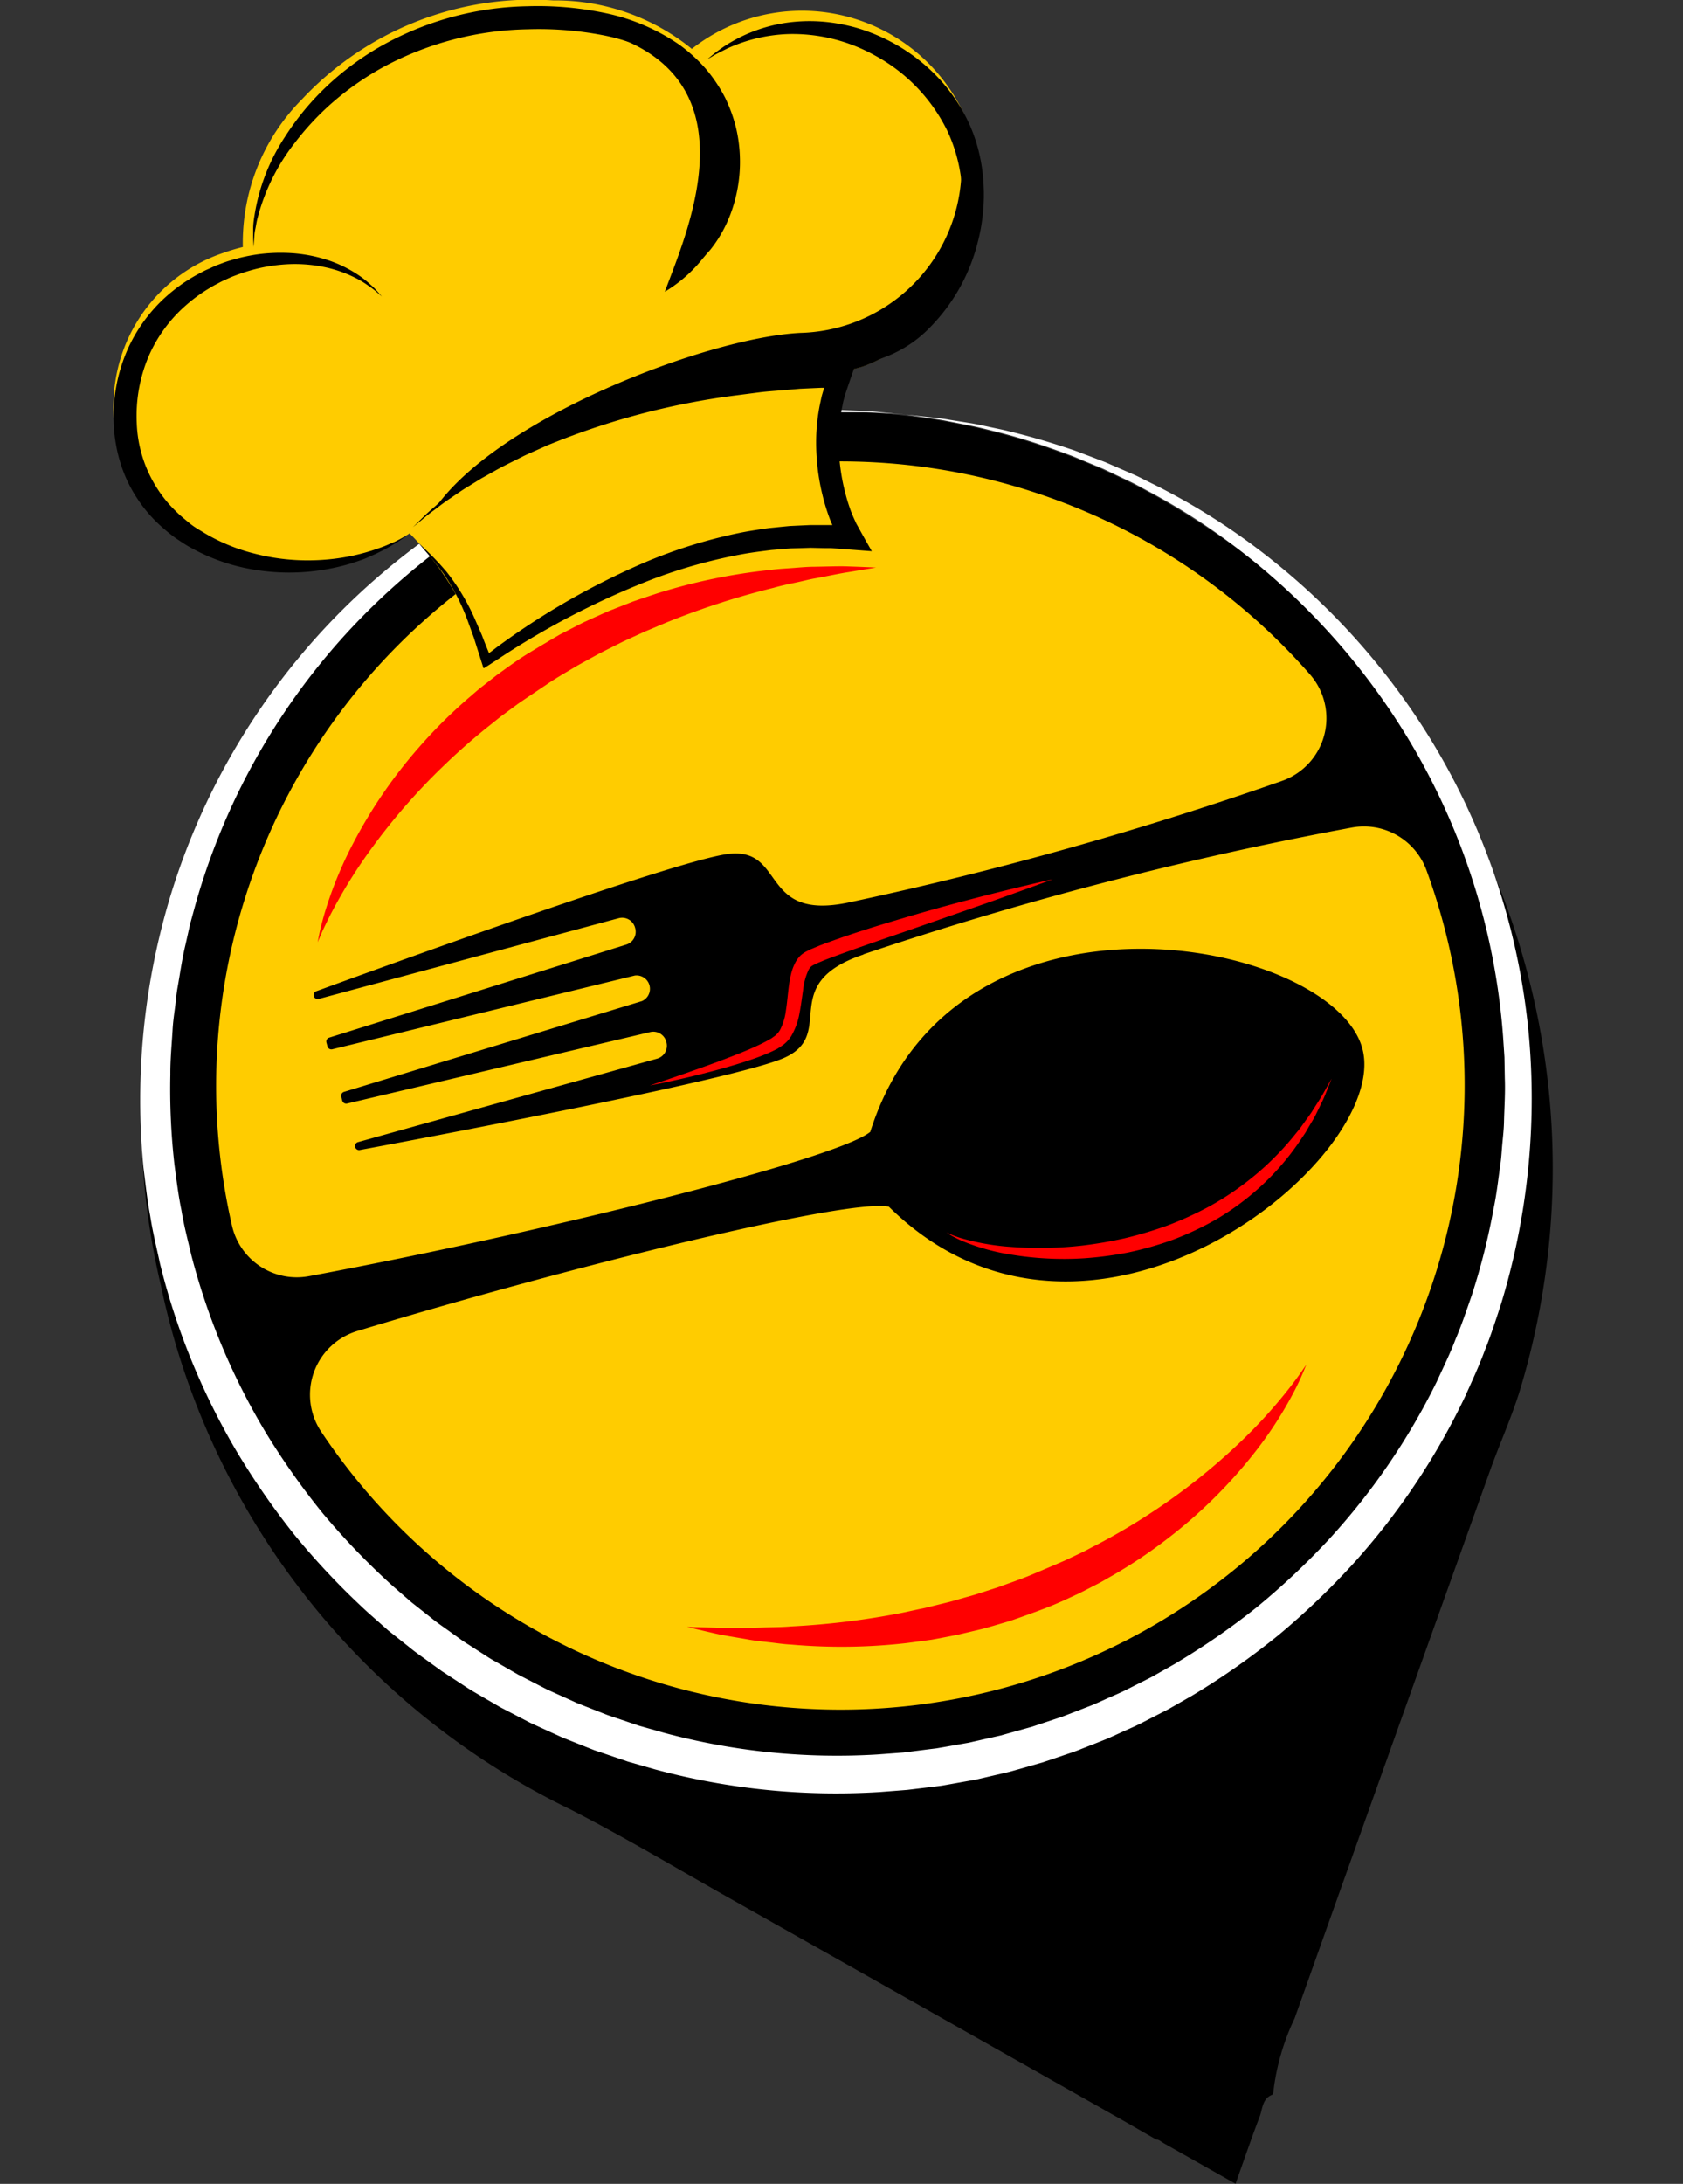 <svg xmlns="http://www.w3.org/2000/svg" width="50.248" height="65.178"><rect width="100%" height="100%" fill="#333333" stroke="none"/><g><circle cx="19.124" cy="19.124" r="19.124" transform="rotate(-66.726 32.327 21.285)"/><path d="M33.467 63.25q-5.8-3.279-11.6-6.55c-1.609-.907-3.2-1.858-4.84-2.7A22.492 22.492 0 0 1 4.802 38.358a21.5 21.5 0 0 1 .982-13.008 20.235 20.235 0 0 1 9.441-10.721c.441-.238.891-.46 1.337-.689l2.124-.792c.1-.018.2-.032.3-.054.869-.193 1.73-.443 2.609-.573a20.086 20.086 0 0 1 14.011 2.949 22.877 22.877 0 0 1 9.83 25.832c-.253.885-.643 1.73-.954 2.6q-2.922 8.167-5.831 16.339a6.978 6.978 0 0 0-.63 2.164c0 .039-.013.1-.037.113-.3.117-.286.419-.374.65-.25.653-.475 1.315-.721 2.006l-2.139-1.207c-.073-.041-.169-.127-.219-.106m-.3-34.15a9.915 9.915 0 1 0-5.882 12.774 9.918 9.918 0 0 0 5.889-12.767Z"/><path d="m27.035 12.366-.329-.019-.406-.023c-.161-.01-.348-.022-.561-.019h-.713c-.262 0-.549.022-.859.033-.62.034-1.334.107-2.129.231-.2.027-.4.075-.61.113l-.317.062a3.818 3.818 0 0 0-.323.071l-.666.164c-.228.053-.454.132-.689.2a19.6 19.6 0 0 0-2.957 1.154 20.467 20.467 0 0 0-6.149 4.588 20.074 20.074 0 0 0-4.486 8.055l-.166.606-.138.618c-.1.412-.158.836-.233 1.26-.039.212-.054.428-.083.643s-.058.431-.069.649c-.026.436-.069.875-.066 1.319a19.911 19.911 0 0 0 .123 2.691c.061.451.114.907.208 1.358.074.455.192.9.3 1.359a20 20 0 0 0 2.21 5.262 21.934 21.934 0 0 0 1.7 2.412 21.583 21.583 0 0 0 2.085 2.169l.575.5.6.474c.2.163.412.3.619.454l.313.224.324.209.325.209c.108.071.217.14.33.2l.673.388.693.356.174.089.178.081.357.161.357.162.365.144.366.144.184.072.187.063.749.253.763.216a19.865 19.865 0 0 0 6.338.642l.791-.059.785-.1.2-.024.194-.033.387-.068.387-.068.382-.087.382-.086.191-.043.188-.053.751-.21.737-.245c.124-.038.244-.084.364-.132l.36-.139.359-.14.352-.156c.233-.107.471-.2.7-.321l.682-.344.663-.374a21.532 21.532 0 0 0 2.478-1.707 21.934 21.934 0 0 0 2.153-2.022 20.015 20.015 0 0 0 3.226-4.712c.194-.424.4-.84.564-1.272.182-.424.325-.859.476-1.289a19.9 19.9 0 0 0 .66-2.612c.092-.434.138-.872.2-1.305.033-.216.041-.434.062-.65s.044-.431.048-.646c.011-.43.041-.858.024-1.281l-.011-.633-.042-.627a20.066 20.066 0 0 0-2.78-8.791 20.463 20.463 0 0 0-5.1-5.728 19.576 19.576 0 0 0-2.666-1.723c-.217-.113-.423-.235-.636-.333l-.619-.294-.151-.071-.152-.063-.3-.124c-.2-.079-.385-.167-.575-.233-.754-.281-1.438-.5-2.039-.653-.3-.074-.579-.148-.835-.2l-.7-.138c-.208-.045-.394-.071-.554-.094l-.4-.059-.327-.048.328.035.4.044c.161.017.348.036.558.073l.706.113c.259.048.54.113.845.176a21.217 21.217 0 0 1 2.075.588c.194.061.386.143.588.216l.3.115.155.059.154.067.636.277c.218.092.431.209.654.317a19.688 19.688 0 0 1 2.759 1.668 20.692 20.692 0 0 1 5.374 5.719 20.526 20.526 0 0 1 3.07 9.024 21 21 0 0 1-.842 8.1c-.15.452-.294.91-.478 1.357-.166.455-.374.894-.573 1.342a20.764 20.764 0 0 1-3.323 4.978 22.688 22.688 0 0 1-2.246 2.151 22.3 22.3 0 0 1-2.6 1.821l-.7.4-.717.368c-.237.128-.488.229-.734.344l-.371.167-.378.15-.38.149c-.126.051-.254.1-.384.141l-.777.263-.792.226-.2.056-.2.047-.4.093-.4.093-.409.073-.409.073-.205.036-.207.027-.83.1-.836.065a20.755 20.755 0 0 1-6.7-.678l-.806-.231-.791-.269-.2-.067-.194-.076-.387-.154-.386-.154-.377-.172-.376-.172-.188-.086-.184-.095-.731-.38-.709-.413a5.914 5.914 0 0 1-.348-.215l-.342-.223-.341-.223-.33-.238c-.217-.161-.443-.311-.65-.484l-.629-.5-.6-.531a22.368 22.368 0 0 1-2.179-2.3 22.67 22.67 0 0 1-1.769-2.557 20.775 20.775 0 0 1-2.259-5.556c-.1-.478-.221-.951-.292-1.429-.091-.475-.14-.953-.2-1.426a21.008 21.008 0 0 1 .8-8.1 20.537 20.537 0 0 1 4.817-8.225 20.692 20.692 0 0 1 6.412-4.526 19.668 19.668 0 0 1 3.037-1.081c.24-.06.472-.133.7-.179l.679-.144c.11-.025.22-.045.329-.061l.322-.052c.212-.032.417-.073.619-.094a21.211 21.211 0 0 1 2.151-.16c.312 0 .6-.008.863 0l.715.031c.213.005.4.024.561.04l.405.039Z" fill="#fff"/><path d="M25.775 28.49c-2.6.876-.776 2.367-2.354 3.078-1.487.669-11.529 2.541-12.685 2.755a.121.121 0 0 1-.053-.235l8.937-2.493a.4.4 0 0 0 .277-.487l-.007-.026a.4.4 0 0 0-.473-.281l-9.053 2.134a.121.121 0 0 1-.145-.086l-.03-.114a.122.122 0 0 1 .082-.148l8.892-2.708a.4.4 0 0 0-.21-.764l-9.03 2.2a.121.121 0 0 1-.146-.085l-.031-.114a.121.121 0 0 1 .08-.147l8.877-2.779a.4.4 0 0 0 .263-.483l-.007-.026a.4.4 0 0 0-.485-.278l-8.961 2.411a.121.121 0 0 1-.073-.23c1.1-.4 10.7-3.913 12.316-4.1 1.719-.193.909 2.021 3.594 1.448a105.607 105.607 0 0 0 12.92-3.624 1.983 1.983 0 0 0 .849-3.17A18.637 18.637 0 0 0 6.928 36.587a1.983 1.983 0 0 0 2.3 1.5c6.833-1.271 15.767-3.489 16.755-4.307 2.536-8.013 13.885-5.736 14.7-2.454s-8.165 10.59-14.146 4.687c-1.2-.25-9.364 1.739-15.873 3.712a1.987 1.987 0 0 0-1.077 3 18.635 18.635 0 0 0 33-16.757 1.986 1.986 0 0 0-2.229-1.269 106.361 106.361 0 0 0-14.574 3.781" fill="#fc0"/><path d="M25.642.6a5.319 5.319 0 0 0-4.987.859A6.461 6.461 0 0 0 16.516.012a9.4 9.4 0 0 0-7.493 2.944A6.076 6.076 0 0 0 7.25 7.373a5.568 5.568 0 0 0-.566.169 4.806 4.806 0 0 0-3.291 4.364 4.424 4.424 0 0 0 2.377 4.189 6.547 6.547 0 0 0 5.091.467 5.862 5.862 0 0 0 1.368-.643 8.547 8.547 0 0 1 2.162 3.678l.1.274.235-.17a21.873 21.873 0 0 1 6.017-3.2 12.044 12.044 0 0 1 4.727-.585l.438.038-.238-.37a5.676 5.676 0 0 1-.44-4.532 2.933 2.933 0 0 0 .531-.118 4.653 4.653 0 0 0 2.264-1.784 6.105 6.105 0 0 0 1.057-4.924A5.323 5.323 0 0 0 25.642.6Z" fill="#fc0"/><path d="m12.157 15.978-.182.125a2.6 2.6 0 0 1-.227.145c-.093.052-.2.12-.322.179l-.2.1c-.07.033-.145.062-.223.1-.155.07-.331.125-.52.188a6.4 6.4 0 0 1-2.982.172 5.73 5.73 0 0 1-1.81-.645c-.152-.08-.294-.182-.442-.278a5.242 5.242 0 0 1-.418-.338 4.177 4.177 0 0 1-.731-.844 4.125 4.125 0 0 1-.5-1.05 4.6 4.6 0 0 1-.205-1.177 4.958 4.958 0 0 1 .439-2.28 4.682 4.682 0 0 1 1.335-1.7 4.956 4.956 0 0 1 .84-.544 2.314 2.314 0 0 1 .217-.105c.073-.032.144-.066.217-.1.147-.053.289-.113.435-.153a5.371 5.371 0 0 1 .85-.187 5.149 5.149 0 0 1 .8-.039 4.382 4.382 0 0 1 1.342.244 3.75 3.75 0 0 1 .906.47 3.052 3.052 0 0 1 .287.234 2.151 2.151 0 0 1 .192.189l.147.166-.167-.144a2.249 2.249 0 0 0-.212-.161 3.109 3.109 0 0 0-.3-.193 3.785 3.785 0 0 0-.911-.353 4.338 4.338 0 0 0-1.275-.11 5.081 5.081 0 0 0-.735.1 5.229 5.229 0 0 0-.767.23c-.13.045-.256.108-.386.165-.064.031-.127.066-.191.1a2.056 2.056 0 0 0-.189.107 4.647 4.647 0 0 0-.724.526 4.286 4.286 0 0 0-1.109 1.521 4.562 4.562 0 0 0-.354 1.983 3.857 3.857 0 0 0 .576 1.9 3.709 3.709 0 0 0 .6.744c.11.114.235.21.353.311s.248.187.381.264a5.552 5.552 0 0 0 1.613.684 6.318 6.318 0 0 0 1.541.2 6.5 6.5 0 0 0 1.29-.12 6.219 6.219 0 0 0 .95-.27c.13-.043.239-.1.336-.137s.177-.081.241-.114ZM29.085 4.243a8.129 8.129 0 0 0-.59-.682 4.94 4.94 0 0 1-4.6 6.374c-2.76.139-9 2.52-10.9 5.226a19.431 19.431 0 0 1 11.062-3.874 9.663 9.663 0 0 1 1.111-.025c.021-.069.042-.138.067-.206a2.932 2.932 0 0 0 .531-.118 4.653 4.653 0 0 0 2.264-1.784 6.109 6.109 0 0 0 1.055-4.911Z"/><path d="m25.415 10.845.177-.035a2.983 2.983 0 0 0 .486-.155 3.7 3.7 0 0 0 1.441-1.122 5.567 5.567 0 0 0 1.109-2.431 5.3 5.3 0 0 0 .1-.765 5.072 5.072 0 0 0-.012-.8 4.758 4.758 0 0 0-.417-1.6 5.11 5.11 0 0 0-2.2-2.294 5.044 5.044 0 0 0-2.581-.626 4.778 4.778 0 0 0-1.793.425c-.2.1-.355.175-.455.238l-.156.091.14-.115a4.516 4.516 0 0 1 .421-.307 4.589 4.589 0 0 1 1.814-.671 4.874 4.874 0 0 1 1.362 0 5.39 5.39 0 0 1 .748.16 5.529 5.529 0 0 1 .76.29 5.437 5.437 0 0 1 1.447.986 5.1 5.1 0 0 1 1.11 1.535 4.723 4.723 0 0 1 .317.918 5.187 5.187 0 0 1 .132.924 5.282 5.282 0 0 1-.022.9 5.455 5.455 0 0 1-.152.842 5.532 5.532 0 0 1-1.419 2.532 3.666 3.666 0 0 1-1.66.994 2.79 2.79 0 0 1-.516.083ZM12.486 16.193l.23.22a8.284 8.284 0 0 1 .629.668 6.475 6.475 0 0 1 .766 1.247c.06.129.117.265.179.405l.093.213.086.223.04.1.028.069.054.133c0 .038.031 0 .051-.009l.061-.046.131-.1a22.258 22.258 0 0 1 4.41-2.528 14.966 14.966 0 0 1 2.918-.9c.262-.051.53-.088.8-.128l.409-.041.206-.02.208-.01.418-.019h.648l-.067-.16a6.1 6.1 0 0 1-.229-.74 6.6 6.6 0 0 1-.182-1.854 5.882 5.882 0 0 1 .121-.913c.017-.075.03-.15.051-.223l.056-.191.008-.014c.003-.006-.009 0-.015 0h-.093l-.206.009-.409.019-.4.034c-.267.024-.533.039-.793.07l-.773.1a22.154 22.154 0 0 0-5.266 1.359l-.268.106-.257.115c-.169.076-.335.147-.493.222-.312.16-.614.3-.881.454l-.392.219-.353.218c-.229.135-.425.279-.607.4s-.332.244-.469.344-.246.191-.334.265l-.272.225.252-.247c.082-.081.185-.182.314-.292s.27-.247.445-.38.361-.295.582-.447l.342-.245.381-.247c.26-.176.556-.335.864-.516.156-.086.32-.167.487-.254l.255-.131.266-.123a20.685 20.685 0 0 1 5.315-1.615l.787-.121c.266-.039.537-.061.81-.093l.412-.044c.138-.012.277-.019.417-.029l.536-.033.41-.024.207-.012.1-.006h.026c.006 0 .008 0 0 .005v.012l-.017.048-.135.388-.068.2-.067.2-.017.052-.007.025-.013.048-.027.1c-.018.064-.027.131-.042.2a5.335 5.335 0 0 0-.1.807 6.117 6.117 0 0 0 .171 1.662 5.562 5.562 0 0 0 .2.657l.032.078.016.039.008.019.017.039.076.167.094.169c.125.228.249.446.372.661l-.818-.061-.406-.031h-.2l-.4-.009-.395.012-.2.006-.2.016-.388.032c-.256.033-.511.063-.762.106a15.366 15.366 0 0 0-2.829.783 24.128 24.128 0 0 0-4.434 2.282l-.306.2-.154.1c-.048.025-.113.1-.119 0l-.2-.63-.071-.225-.078-.215c-.052-.141-.1-.278-.15-.409a6.556 6.556 0 0 0-.662-1.268 8.838 8.838 0 0 0-.571-.708Z"/><path d="M17.418.828a4.246 4.246 0 0 1 2.431 7.879c.68-1.843 2.923-6.766-2.431-7.879Z"/><path d="m20.844 7.837.153-.183c.046-.063.1-.141.165-.235a3.883 3.883 0 0 0 .19-.34 4.072 4.072 0 0 0 .341-1 4.309 4.309 0 0 0 .059-1.379 4.181 4.181 0 0 0-.165-.777 4.328 4.328 0 0 0-.344-.779 4.284 4.284 0 0 0-.546-.722 4.421 4.421 0 0 0-.74-.607 5.775 5.775 0 0 0-1.927-.759 10.134 10.134 0 0 0-2.266-.182 9.452 9.452 0 0 0-4.229 1.079 8.682 8.682 0 0 0-1.588 1.089 8.246 8.246 0 0 0-1.154 1.232A6.121 6.121 0 0 0 7.7 6.468c-.041.142-.056.271-.08.382s-.027.208-.033.285l-.011.238-.018-.238v-.291c0-.116.012-.248.038-.4a5.945 5.945 0 0 1 .917-2.369 8.02 8.02 0 0 1 1.117-1.38 8.5 8.5 0 0 1 1.623-1.248 9.235 9.235 0 0 1 4.493-1.26 9.779 9.779 0 0 1 2.427.226 6.053 6.053 0 0 1 2.109.921 4.769 4.769 0 0 1 .8.731 4.581 4.581 0 0 1 .568.852 4.532 4.532 0 0 1 .324.892 4.331 4.331 0 0 1 .116.86 4.389 4.389 0 0 1-.191 1.458 4.022 4.022 0 0 1-.457 1 3.671 3.671 0 0 1-.232.324c-.075.088-.141.16-.194.217Z"/><path d="m26.155 16.939-.831.137c-.267.04-.591.113-.966.181-.188.031-.386.085-.6.13s-.435.091-.665.157a23.388 23.388 0 0 0-3.173 1.025l-.436.183-.222.093-.22.1-.448.206-.449.226-.227.114-.225.123-.455.25c-.3.181-.606.353-.9.552s-.59.395-.877.592l-.417.308c-.139.1-.268.211-.4.314a18.847 18.847 0 0 0-1.462 1.286 18.542 18.542 0 0 0-2.167 2.512 14.991 14.991 0 0 0-1.18 1.931c-.12.241-.211.431-.265.562l-.087.2.043-.214c.027-.141.078-.346.153-.61a11.739 11.739 0 0 1 .877-2.151 14.542 14.542 0 0 1 1.966-2.857 14.756 14.756 0 0 1 1.462-1.453c.137-.115.27-.238.414-.349l.434-.339c.3-.216.6-.44.926-.639s.646-.391.966-.576l.489-.252c.081-.041.161-.083.243-.122l.245-.111c.163-.073.324-.147.485-.216l.484-.19.239-.093.24-.082.471-.157a17.1 17.1 0 0 1 3.384-.7c.242-.034.477-.042.7-.06s.426-.035.621-.035c.389-.006.721-.021.993-.01.542.019.837.034.837.034ZM39.758 32.19l-.2.5c-.066.162-.165.35-.272.575-.056.111-.126.224-.2.347l-.109.189-.128.191a7.624 7.624 0 0 1-1.474 1.649 7.805 7.805 0 0 1-1.076.758 8.96 8.96 0 0 1-1.278.6 9.894 9.894 0 0 1-1.357.385 10.668 10.668 0 0 1-1.3.17 9.631 9.631 0 0 1-2.2-.114 6.3 6.3 0 0 1-1.427-.4 2.175 2.175 0 0 1-.21-.1 1.606 1.606 0 0 1-.149-.081l-.118-.074.128.056a1.618 1.618 0 0 0 .157.061c.062.024.135.048.218.07a7.081 7.081 0 0 0 1.431.242 11.29 11.29 0 0 0 2.141-.043c.4-.049.816-.118 1.241-.214a11.779 11.779 0 0 0 1.291-.386 10.392 10.392 0 0 0 1.223-.557 8.7 8.7 0 0 0 1.052-.68 8.49 8.49 0 0 0 1.529-1.483l.142-.174.124-.173c.08-.113.16-.217.227-.319.128-.208.248-.382.333-.533ZM31.432 26.242s-.759.283-1.991.718l-2.166.755c-.813.283-1.718.583-2.635.931l-.165.069-.082.034c-.028.011-.044.023-.066.034a.538.538 0 0 0-.11.063.448.448 0 0 0-.071.091 1.856 1.856 0 0 0-.167.6c-.034.226-.061.459-.107.691a2.036 2.036 0 0 1-.246.689.978.978 0 0 1-.264.283l-.152.1-.147.073a6.012 6.012 0 0 1-.568.228c-.368.128-.713.228-1.03.316a28.664 28.664 0 0 1-2.065.48l.538-.182c.346-.119.846-.29 1.457-.514.3-.114.638-.24.986-.389.173-.076.352-.156.521-.249l.126-.071.109-.078a.606.606 0 0 0 .159-.19 1.719 1.719 0 0 0 .168-.563c.034-.212.052-.439.082-.679a3.51 3.51 0 0 1 .063-.371 1.473 1.473 0 0 1 .146-.4.872.872 0 0 1 .152-.2.86.86 0 0 1 .2-.131c.032-.017.069-.038.1-.05l.089-.037.179-.075c.947-.359 1.854-.629 2.685-.874s1.582-.443 2.216-.607c1.265-.321 2.056-.495 2.056-.495Z" fill="red"/></g><path d="m20.512 48.555.842.023c.27.012.6 0 .983.005.191 0 .4-.01.611-.015s.444-.007.683-.028a23.378 23.378 0 0 0 3.309-.407l.463-.1.236-.049.236-.059.479-.118.483-.137.245-.069.244-.078.493-.159c.327-.121.662-.232.991-.371s.654-.276.973-.415l.472-.223c.156-.072.3-.156.454-.232a18.935 18.935 0 0 0 1.678-.986 18.543 18.543 0 0 0 2.6-2.057 14.988 14.988 0 0 0 1.524-1.673c.164-.213.288-.383.367-.5l.124-.18-.083.2a7.522 7.522 0 0 1-.265.57 11.744 11.744 0 0 1-1.268 1.946 14.544 14.544 0 0 1-2.471 2.434 14.721 14.721 0 0 1-1.71 1.15c-.156.087-.31.183-.473.264l-.49.251c-.335.156-.675.318-1.03.453s-.708.262-1.058.382l-.528.155c-.088.025-.174.051-.262.074l-.262.063c-.174.041-.346.083-.517.121l-.512.1-.252.046-.251.035-.493.065a17.092 17.092 0 0 1-3.456.046c-.244-.013-.476-.049-.695-.073s-.425-.046-.616-.083c-.383-.068-.712-.116-.977-.178-.53-.122-.821-.193-.821-.193Z" fill="red"/></svg>